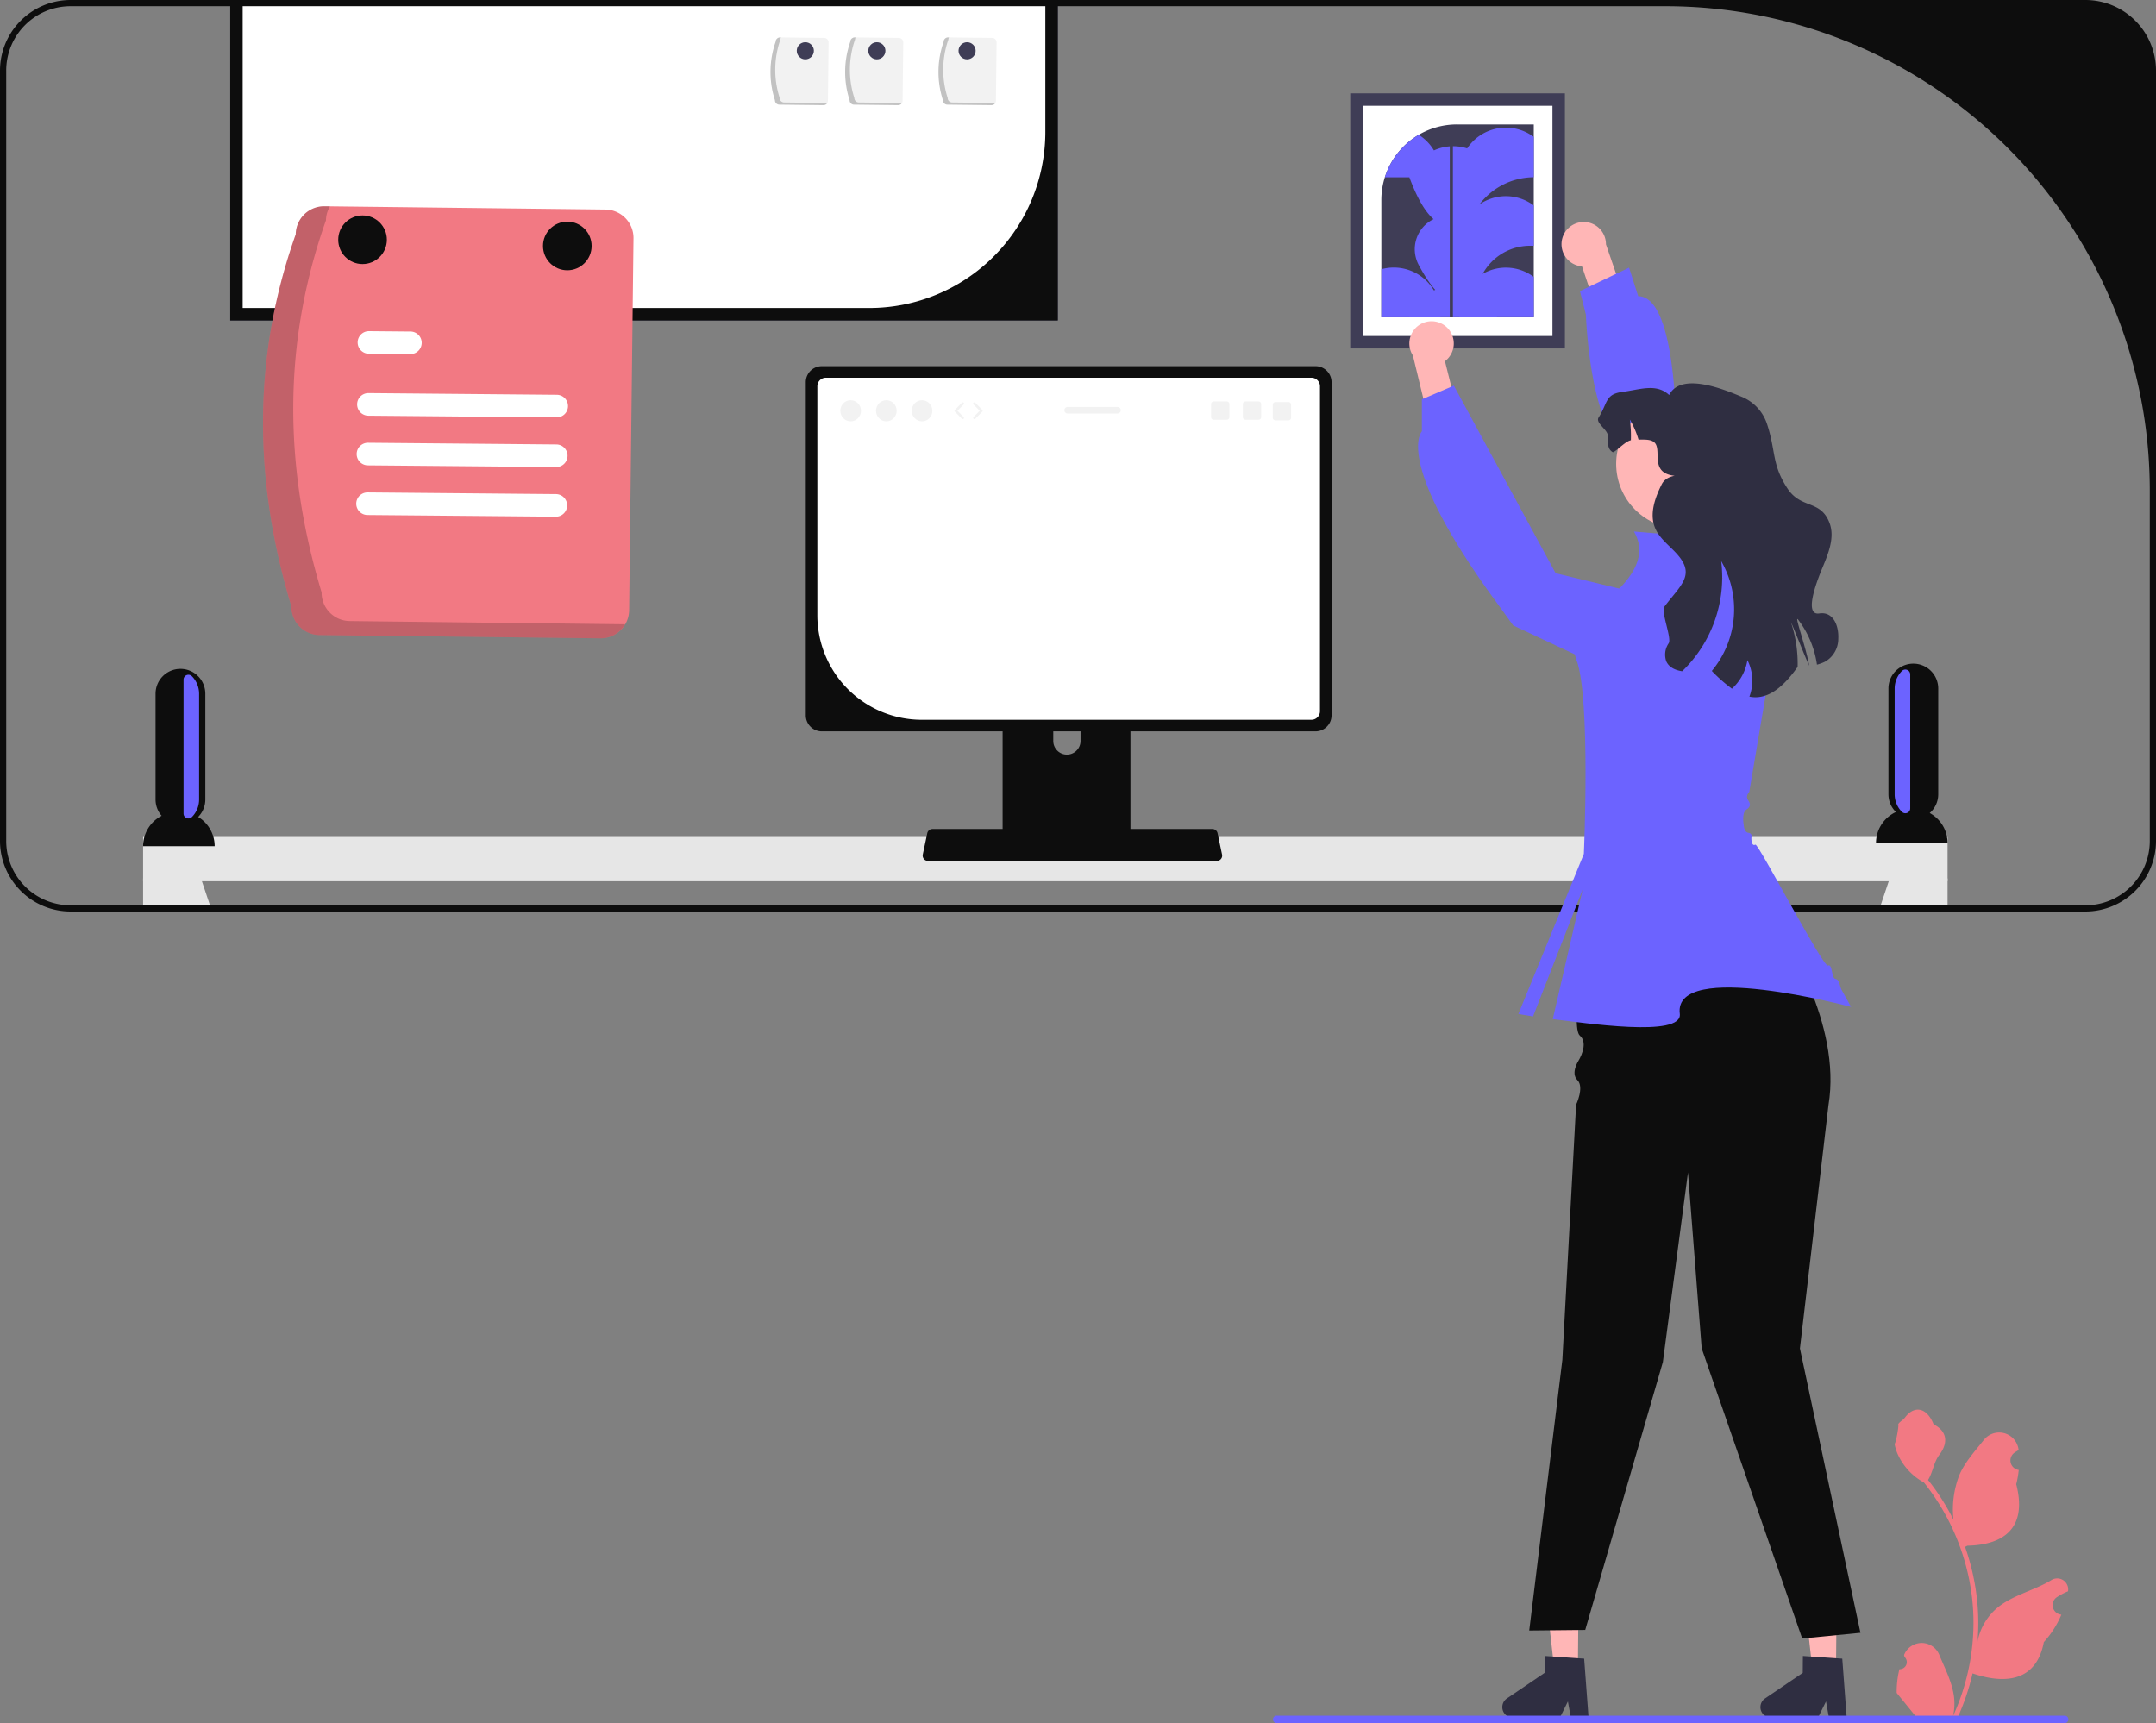 <svg xmlns="http://www.w3.org/2000/svg" width="693" height="553.877" viewBox="0 0 693 553.877"><rect x="0" y="0" width="693" height="553.877" fill="#808080" stroke="none"/><defs><style>.a{fill:#e6e6e6;}.b{fill:#0d0d0d;}.c{fill:#3f3d56;}.d{fill:#fff;}.e{fill:#f27983;}.f{opacity:0.2;isolation:isolate;}.g{fill:#f2f2f2;}.h{fill:#6c63ff;}.i{fill:#ffb6b6;}.j{fill:#2f2e41;}</style></defs><rect class="a" width="580" height="14.233" transform="translate(46 269.036)"/><path class="b" d="M63.693,262.6A7.957,7.957,0,0,0,66,257V223a8.015,8.015,0,0,0-2.34-5.66A7.985,7.985,0,0,0,58,215a8,8,0,0,0-8,8v34a7.962,7.962,0,0,0,1.956,5.232A10.992,10.992,0,0,0,46,272H69A10.982,10.982,0,0,0,63.693,262.6Z"/><path class="b" d="M620.262,261.339A7.973,7.973,0,0,0,623,255.322v-34a8,8,0,0,0-8-8,7.989,7.989,0,0,0-8,8v34a7.954,7.954,0,0,0,2.406,5.692A10.992,10.992,0,0,0,603,271h23A11,11,0,0,0,620.262,261.339Z"/><rect class="a" width="14.23" height="10.62" transform="translate(46 282.38)"/><path class="a" d="M68.18,293H53.11l-.66-2-2.56-7.73-.07-.21,1.94-.68,11.49-4.03,1.65,4.92L67.5,291Z"/><path class="a" d="M622.18,283.06l-.07.21L619.55,291l-.66,2H603.82l.68-2,2.6-7.73,1.65-4.92,11.49,4.03Z"/><rect class="a" width="14.23" height="10.62" transform="translate(611.77 282.38)"/><rect class="c" width="266" height="103" transform="translate(74)"/><rect class="b" width="266" height="103" transform="translate(74)"/><path class="d" d="M78,0V99H279.394A56.606,56.606,0,0,0,336,42.394V0Z"/><path class="b" d="M670.31,0H22.69A22.717,22.717,0,0,0,0,22.69V270.31A22.717,22.717,0,0,0,22.69,293H670.31A22.717,22.717,0,0,0,693,270.31V22.69A22.717,22.717,0,0,0,670.31,0ZM691,270.31A20.686,20.686,0,0,1,670.31,291H22.69A20.686,20.686,0,0,1,2,270.31V22.69A20.686,20.686,0,0,1,22.69,2H535.32A155.68,155.68,0,0,1,691,157.68Z"/><path class="b" d="M361.37,209.23H324.24a1.978,1.978,0,0,0-1.97,1.99v58.65h41.09V211.22a1.989,1.989,0,0,0-1.99-1.99Zm-14.05,28.95a4.322,4.322,0,0,1-.89,2.63,4.365,4.365,0,0,1-6.99,0,4.322,4.322,0,0,1-.89-2.63v-6.81a4.385,4.385,0,0,1,8.77,0Z"/><path class="c" d="M322.14,268v5.65a1.105,1.105,0,0,0,1.1,1.11h39.14a1.112,1.112,0,0,0,1.1-1.11V268H322.14Z"/><path class="b" d="M422.86,117.7H264.14a5.151,5.151,0,0,0-5.14,5.14v107.1a5.153,5.153,0,0,0,5.14,5.15H422.86a5.153,5.153,0,0,0,5.14-5.15V122.84a5.151,5.151,0,0,0-5.14-5.14Z"/><path class="d" d="M421.52,121.41H265.47a2.75,2.75,0,0,0-2.75,2.75v73.732A33.577,33.577,0,0,0,296.2,231.37H421.53a2.758,2.758,0,0,0,2.75-2.75V124.17a2.768,2.768,0,0,0-2.76-2.76Z"/><path class="b" d="M392.8,274.67l-1.19-5.63-.25-1.21a1.7,1.7,0,0,0-1.67-1.36H299.72a1.72,1.72,0,0,0-1.67,1.36l-.25,1.21-1.19,5.63a1.711,1.711,0,0,0,.35,1.43,1.693,1.693,0,0,0,1.32.63h92.85a1.7,1.7,0,0,0,1.67-2.06Z"/><rect class="b" width="2.86" height="1.716" rx="0.369" transform="translate(300.384 267.703)"/><rect class="b" width="2.86" height="1.716" rx="0.369" transform="translate(386.106 270.563)"/><rect class="b" width="22.877" height="1.716" rx="0.369" transform="translate(327.769 273.994)"/><path class="e" d="M93.656,194.9c-12-39.8-12.753-79.65,1.4-119.578a9.14,9.14,0,0,1,9.236-9.022L194.6,67.351a9.14,9.14,0,0,1,9.022,9.235l-1.4,119.578a9.14,9.14,0,0,1-9.235,9.022l-90.308-1.056a9.14,9.14,0,0,1-9.022-9.235Z"/><path class="f" d="M112.394,199.631a9.14,9.14,0,0,1-9.022-9.235c-12-39.8-12.753-79.65,1.4-119.578a9.022,9.022,0,0,1,1.3-4.5l-1.777-.021a9.14,9.14,0,0,0-9.236,9.022c-14.151,39.928-13.4,79.781-1.4,119.578a9.14,9.14,0,0,0,9.022,9.235l90.308,1.056a9.1,9.1,0,0,0,7.938-4.519l-88.531-1.035Z"/><path class="d" d="M178.914,134.161l-60.519-.54a3.631,3.631,0,0,1,.065-7.262l60.519.54a3.631,3.631,0,0,1-.065,7.262h0Z"/><path class="d" d="M131.886,113.827l-13.314-.119a3.631,3.631,0,1,1,.042-7.263h.023l13.314.119a3.631,3.631,0,0,1-.065,7.262Z"/><path class="d" d="M178.629,166.088l-60.519-.54a3.631,3.631,0,0,1,.065-7.262l60.519.54a3.631,3.631,0,1,1-.042,7.263Z"/><path class="d" d="M178.771,150.124l-60.519-.54a3.631,3.631,0,0,1,.056-7.262h.009l60.519.54a3.631,3.631,0,0,1-.065,7.262h0Z"/><circle class="b" cx="7.816" cy="7.816" r="7.816" transform="translate(108.717 69.246)"/><circle class="b" cx="7.816" cy="7.816" r="7.816" transform="translate(174.532 71.246)"/><ellipse class="g" cx="3.321" cy="3.395" rx="3.321" ry="3.395" transform="translate(270.101 128.643)"/><ellipse class="g" cx="3.321" cy="3.395" rx="3.321" ry="3.395" transform="translate(281.573 128.643)"/><ellipse class="g" cx="3.321" cy="3.395" rx="3.321" ry="3.395" transform="translate(293.045 128.643)"/><path class="g" d="M309.447,134.721a.391.391,0,0,1-.281-.118l-2.241-2.291a.392.392,0,0,1,0-.549l2.241-2.29a.393.393,0,1,1,.561.549l-1.972,2.016,1.972,2.016a.393.393,0,0,1-.281.667Z"/><path class="g" d="M313.212,134.721a.393.393,0,0,1-.281-.667l1.972-2.016-1.972-2.016a.393.393,0,1,1,.561-.549l2.24,2.29a.392.392,0,0,1,0,.549l-2.24,2.291A.391.391,0,0,1,313.212,134.721Z"/><path class="g" d="M404.515,129.036h-4.166a.86.86,0,0,0-.86.86v4.17a.86.86,0,0,0,.86.86h4.166a.863.863,0,0,0,.864-.86V129.9A.863.863,0,0,0,404.515,129.036Z"/><path class="g" d="M394.3,129.036h-4.166a.86.86,0,0,0-.86.86v4.17a.86.86,0,0,0,.86.86H394.3a.863.863,0,0,0,.864-.86V129.9A.863.863,0,0,0,394.3,129.036Z"/><path class="g" d="M414.136,129.232H409.97a.86.86,0,0,0-.86.86v4.17a.86.86,0,0,0,.86.86h4.166a.863.863,0,0,0,.864-.86v-4.17A.863.863,0,0,0,414.136,129.232Z"/><path class="g" d="M359.191,130.819H343.165a1.048,1.048,0,1,0,0,2.1h16.026a1.048,1.048,0,0,0,0-2.1Z"/><path class="g" d="M303.09,32.19a29.356,29.356,0,0,1,.219-18.752,1.433,1.433,0,0,1,1.448-1.415l14.162.166a1.433,1.433,0,0,1,1.415,1.448l-.219,18.752a1.433,1.433,0,0,1-1.448,1.415L304.5,33.638a1.433,1.433,0,0,1-1.415-1.448Z"/><path class="f" d="M306.028,32.933a1.433,1.433,0,0,1-1.415-1.448,29.356,29.356,0,0,1,.219-18.752,1.415,1.415,0,0,1,.2-.706l-.279,0a1.433,1.433,0,0,0-1.448,1.415,29.356,29.356,0,0,0-.219,18.752,1.433,1.433,0,0,0,1.415,1.448l14.162.166a1.427,1.427,0,0,0,1.245-.709l-13.883-.162Z"/><path class="g" d="M273.09,32.19a29.356,29.356,0,0,1,.219-18.752,1.433,1.433,0,0,1,1.448-1.415l14.162.166a1.433,1.433,0,0,1,1.415,1.448l-.219,18.752a1.433,1.433,0,0,1-1.448,1.415L274.5,33.638a1.433,1.433,0,0,1-1.415-1.448Z"/><path class="f" d="M276.028,32.933a1.433,1.433,0,0,1-1.415-1.448,29.356,29.356,0,0,1,.219-18.752,1.415,1.415,0,0,1,.2-.706l-.279,0a1.433,1.433,0,0,0-1.448,1.415,29.356,29.356,0,0,0-.219,18.752,1.433,1.433,0,0,0,1.415,1.448l14.162.166a1.427,1.427,0,0,0,1.245-.709l-13.883-.162Z"/><path class="g" d="M249.09,32.19a29.356,29.356,0,0,1,.219-18.752,1.433,1.433,0,0,1,1.448-1.415l14.162.166a1.433,1.433,0,0,1,1.415,1.448l-.219,18.752a1.433,1.433,0,0,1-1.448,1.415L250.5,33.638a1.433,1.433,0,0,1-1.415-1.448Z"/><path class="f" d="M252.028,32.933a1.433,1.433,0,0,1-1.415-1.448,29.356,29.356,0,0,1,.219-18.752,1.415,1.415,0,0,1,.2-.706l-.279,0a1.433,1.433,0,0,0-1.448,1.415,29.356,29.356,0,0,0-.219,18.752,1.433,1.433,0,0,0,1.415,1.448l14.162.166a1.427,1.427,0,0,0,1.245-.709l-13.883-.162Z"/><circle class="c" cx="2.751" cy="2.751" r="2.751" transform="translate(256.099 13.572)"/><circle class="c" cx="2.751" cy="2.751" r="2.751" transform="translate(279.099 13.572)"/><circle class="c" cx="2.751" cy="2.751" r="2.751" transform="translate(308.099 13.572)"/><path class="h" d="M64,223v34a7.973,7.973,0,0,1-2.341,5.654A1.572,1.572,0,0,1,59,261.513V218.474a1.568,1.568,0,0,1,2.637-1.157l.023.022A8.015,8.015,0,0,1,64,223Z"/><path class="h" d="M609,221.323v34a7.973,7.973,0,0,0,2.341,5.654A1.572,1.572,0,0,0,614,259.836V216.8a1.568,1.568,0,0,0-2.637-1.157l-.023.022A8.015,8.015,0,0,0,609,221.323Z"/><rect class="c" width="69" height="82" transform="translate(434 30)"/><path class="d" d="M438,108h61V34H438Z"/><path class="c" d="M468.34,40A24.291,24.291,0,0,0,444,64.34V102h49V40Z"/><path class="h" d="M481.181,101.972H453a14.965,14.965,0,0,1,14.091-9.965,14.575,14.575,0,0,1,4.494.7A14.957,14.957,0,0,1,481.181,101.972Z"/><path class="h" d="M448,86a15.086,15.086,0,0,0-4,.54V102h18.96c.03-.33.04-.66.04-1a15,15,0,0,0-15-15Z"/><path class="h" d="M493,56.972V44.017A14.943,14.943,0,0,0,471.585,47.7a14.574,14.574,0,0,0-4.494-.7,14.843,14.843,0,0,0-6.1,1.305c-.03.013-.057.031-.086.044-.009-.015-.017-.031-.026-.046a15.061,15.061,0,0,0-4.85-4.97A24.418,24.418,0,0,0,445.12,57h7.891c2.517,6.8,5.114,11.134,7.777,13.439a10.744,10.744,0,0,0-4.739,14.793c5.682,10.583,10.108,12.781,13.9,10.745a14.9,14.9,0,0,0-.866,5c0,.339.01.668.04,1H493V89.018a14.926,14.926,0,0,0-16.437-.982l.047-.084A17.366,17.366,0,0,1,491.727,79H493V66.046a14.93,14.93,0,0,0-17.5-.308l.1-.125a22.08,22.08,0,0,1,17.4-8.64h0Z"/><rect class="c" width="1" height="57" transform="translate(466 45)"/><path class="i" d="M507.178,536.66l-7.585-.064-3.358-29.94,11.2.094Z"/><path class="j" d="M482.881,548.722a3.4,3.4,0,0,0,3.362,3.421l15.082.126,2.64-5.352.97,5.379,5.691.052-1.437-19.185-1.98-.132-8.076-.557-2.605-.174-.046,5.428-12.115,8.217a3.39,3.39,0,0,0-1.486,2.777Z"/><path class="i" d="M590.147,536.66l-7.585-.064-3.358-29.94,11.2.094Z"/><path class="j" d="M565.85,548.722a3.4,3.4,0,0,0,3.362,3.421l15.082.126,2.64-5.352.97,5.379,5.691.052-1.437-19.185-1.98-.132-8.076-.557L579.5,532.3l-.046,5.428-12.115,8.217a3.39,3.39,0,0,0-1.486,2.777Z"/><path class="i" d="M465.068,105.229a7.154,7.154,0,0,1-.621,10.878L473.1,150.7l-8.98,4.745-9.974-41.161a7.144,7.144,0,0,1,10.924-9.054Z"/><path class="b" d="M509.539,300.493h63.272s19.316,28.319,14.91,54.751l-9.178,78.2L598,524.853l-18.723,1.836L546.971,433.44,542.565,376.9l-8.077,60.942-24.95,86.088-18,.185,10.646-87.007,4.415-81.984s2.7-5.677.426-7.92.335-6.226.335-6.226,3.48-5.508.436-8.1,1.744-32.384,1.744-32.384Z"/><path class="h" d="M595,323.672s-57.271-15.419-55.068,2.2c.975,7.8-30.97,2.871-40.831,1.711l9.626-41.727-15.962,40.868c-2.908-.455-4.714-.808-4.714-.808l21.043-51.441s2.2-49.928-2.313-62.168,6.718-17.13,6.718-17.13c11.1-8.233,16.394-16.365,11.682-24.325l24.3,2.093,2.2,11.953,20.661,10.059-10.068,59.547s-1.31,1.446-.445,2.631,1.015,2.13-.529,3.126-.824,4.873-.824,4.873.073,2.4,1.513,2.564.949,1.609.949,1.609-.094,2.91,1.3,2.2c.936-.475,21.719,39.483,23.3,38.845s1.038,4.075,2.413,4.288,1.384,2.467,1.977,3.527c1.892,3.381,3.068,5.5,3.068,5.5Z"/><path class="h" d="M530.1,215.429l2.5-23.3-32.578-7.869-32.717-60.3-10.279,4.405v10.279s-8.811,8.811,20.905,50.727l8.464,11.683,46.2,21.7-2.5-7.323Z"/><path class="i" d="M502.115,76.792a7.154,7.154,0,0,0,6.383,8.83l11.348,33.8,10.122-.84L516.2,78.535a7.144,7.144,0,0,0-14.081-1.743Z"/><path class="h" d="M571.68,203.339h0a15.32,15.32,0,0,0,2.081-24l-34.937-32.734s1.318-51.279-12.26-51.4l-2.935-9.171-15.793,7.537,1.919,7.58s1.033,31.368,10.311,40.722c.168,13.214,5.706,16.716,5.706,16.716l45.908,44.75Z"/><circle class="i" cx="20.816" cy="20.816" r="20.816" transform="translate(519.48 128.304)"/><path class="j" d="M590.876,205.448a8.416,8.416,0,0,1-4.23,7.23,12.974,12.974,0,0,1-2.63.97c-.03-.3-.08-.59-.13-.88a31.092,31.092,0,0,0-5.9-13.57c-1.43-1.88,2.53,8.78,3.53,14.78-.91-1.82-5.54-13.5-5.84-13.94a1.614,1.614,0,0,0,.06.21,41.918,41.918,0,0,1,2.07,14.11c-5.8,8.27-10.85,10.5-15.5,9.57a14.6,14.6,0,0,0-.64-11.74,15.734,15.734,0,0,1-4.97,9.19,48.609,48.609,0,0,1-6.47-5.71,30.958,30.958,0,0,0,3.02-35.3,41.961,41.961,0,0,1-12.55,35.4c-2.22-.34-4.22-1.22-5.11-3.2a6.425,6.425,0,0,1,.78-5.8c1.03-1.74-2.58-10.15-1.37-11.77,5.06-6.74,9.87-9.98,4.45-16.43-2.49-2.97-5.96-5.25-7.45-8.83-1.88-4.51-.07-9.66,2.11-14.02s9.48-2.33,4.6-2.73c-8.39-.68-4.73-7.49-6.57-10.33-1.03-1.59-3.57-1.33-5.47-1.35a30.1,30.1,0,0,0-2.79-6.47,39.244,39.244,0,0,1,.33,6.68c-1.52.26-3.99,2.81-5.3,3.63l-.48.23c-1.85-1.06-1.575-3.042-1.585-5.182s-4.14-4.19-3-6c3.03-4.79,2.055-7.488,7.676-8.218s10.85-2.86,15,1c4-8,19.57-.94,23.33.57a14.255,14.255,0,0,1,8.07,8.58c2.98,8.9,1.47,13,6.6,20.85,4.39,6.72,10.6,3.55,13.51,11.03,1.83,4.72-.35,9.94-2.29,14.61s-5.95,15.33-.95,14.57c4.26-.66,6.33,3.58,6.09,8.26Z"/><path class="e" d="M610.524,536.544a2.269,2.269,0,0,0,1.645-3.933l-.156-.618.062-.148a6.094,6.094,0,0,1,11.241.042c1.839,4.428,4.179,8.864,4.756,13.546a18.029,18.029,0,0,1-.316,6.2,72.282,72.282,0,0,0,6.575-30.021,69.775,69.775,0,0,0-.433-7.783q-.359-3.178-.995-6.31a73.119,73.119,0,0,0-14.5-30.99,19.459,19.459,0,0,1-8.093-8.4,14.845,14.845,0,0,1-1.35-4.056c.394.052,1.486-5.949,1.188-6.317.549-.833,1.532-1.247,2.131-2.06,2.982-4.043,7.091-3.337,9.236,2.157,4.582,2.313,4.627,6.148,1.815,9.837-1.789,2.347-2.035,5.522-3.6,8.035.161.207.329.407.491.614A73.588,73.588,0,0,1,627.9,488.51a30.592,30.592,0,0,1,1.826-14.21c1.748-4.217,5.025-7.769,7.91-11.415a6.279,6.279,0,0,1,11.184,3.083q.009.081.017.161-.643.363-1.259.77a3.078,3.078,0,0,0,1.241,5.6l.063.01a30.634,30.634,0,0,1-.807,4.579c3.7,14.316-4.29,19.53-15.7,19.764-.252.129-.5.258-.749.381a75.116,75.116,0,0,1,4.043,19.028,71.236,71.236,0,0,1-.052,11.5l.019-.136a18.826,18.826,0,0,1,6.427-10.87c4.946-4.063,11.933-5.559,17.268-8.824a3.533,3.533,0,0,1,5.411,3.437l-.022.143a20.684,20.684,0,0,0-2.319,1.117q-.643.363-1.259.77a3.078,3.078,0,0,0,1.241,5.6l.063.01.129.019a30.653,30.653,0,0,1-5.639,8.829c-2.315,12.5-12.256,13.683-22.89,10.044h-.006A75.093,75.093,0,0,1,629,552.633h-18.02c-.065-.2-.123-.407-.181-.607a20.478,20.478,0,0,0,4.986-.3c-1.337-1.641-2.674-3.294-4.011-4.935a1.121,1.121,0,0,1-.084-.1c-.678-.84-1.363-1.673-2.041-2.512h0a29.989,29.989,0,0,1,.879-7.64h0Z"/><path class="h" d="M409.166,552.687a1.186,1.186,0,0,0,1.19,1.19h253.29a1.19,1.19,0,0,0,0-2.38H410.356a1.187,1.187,0,0,0-1.19,1.19Z"/></svg>